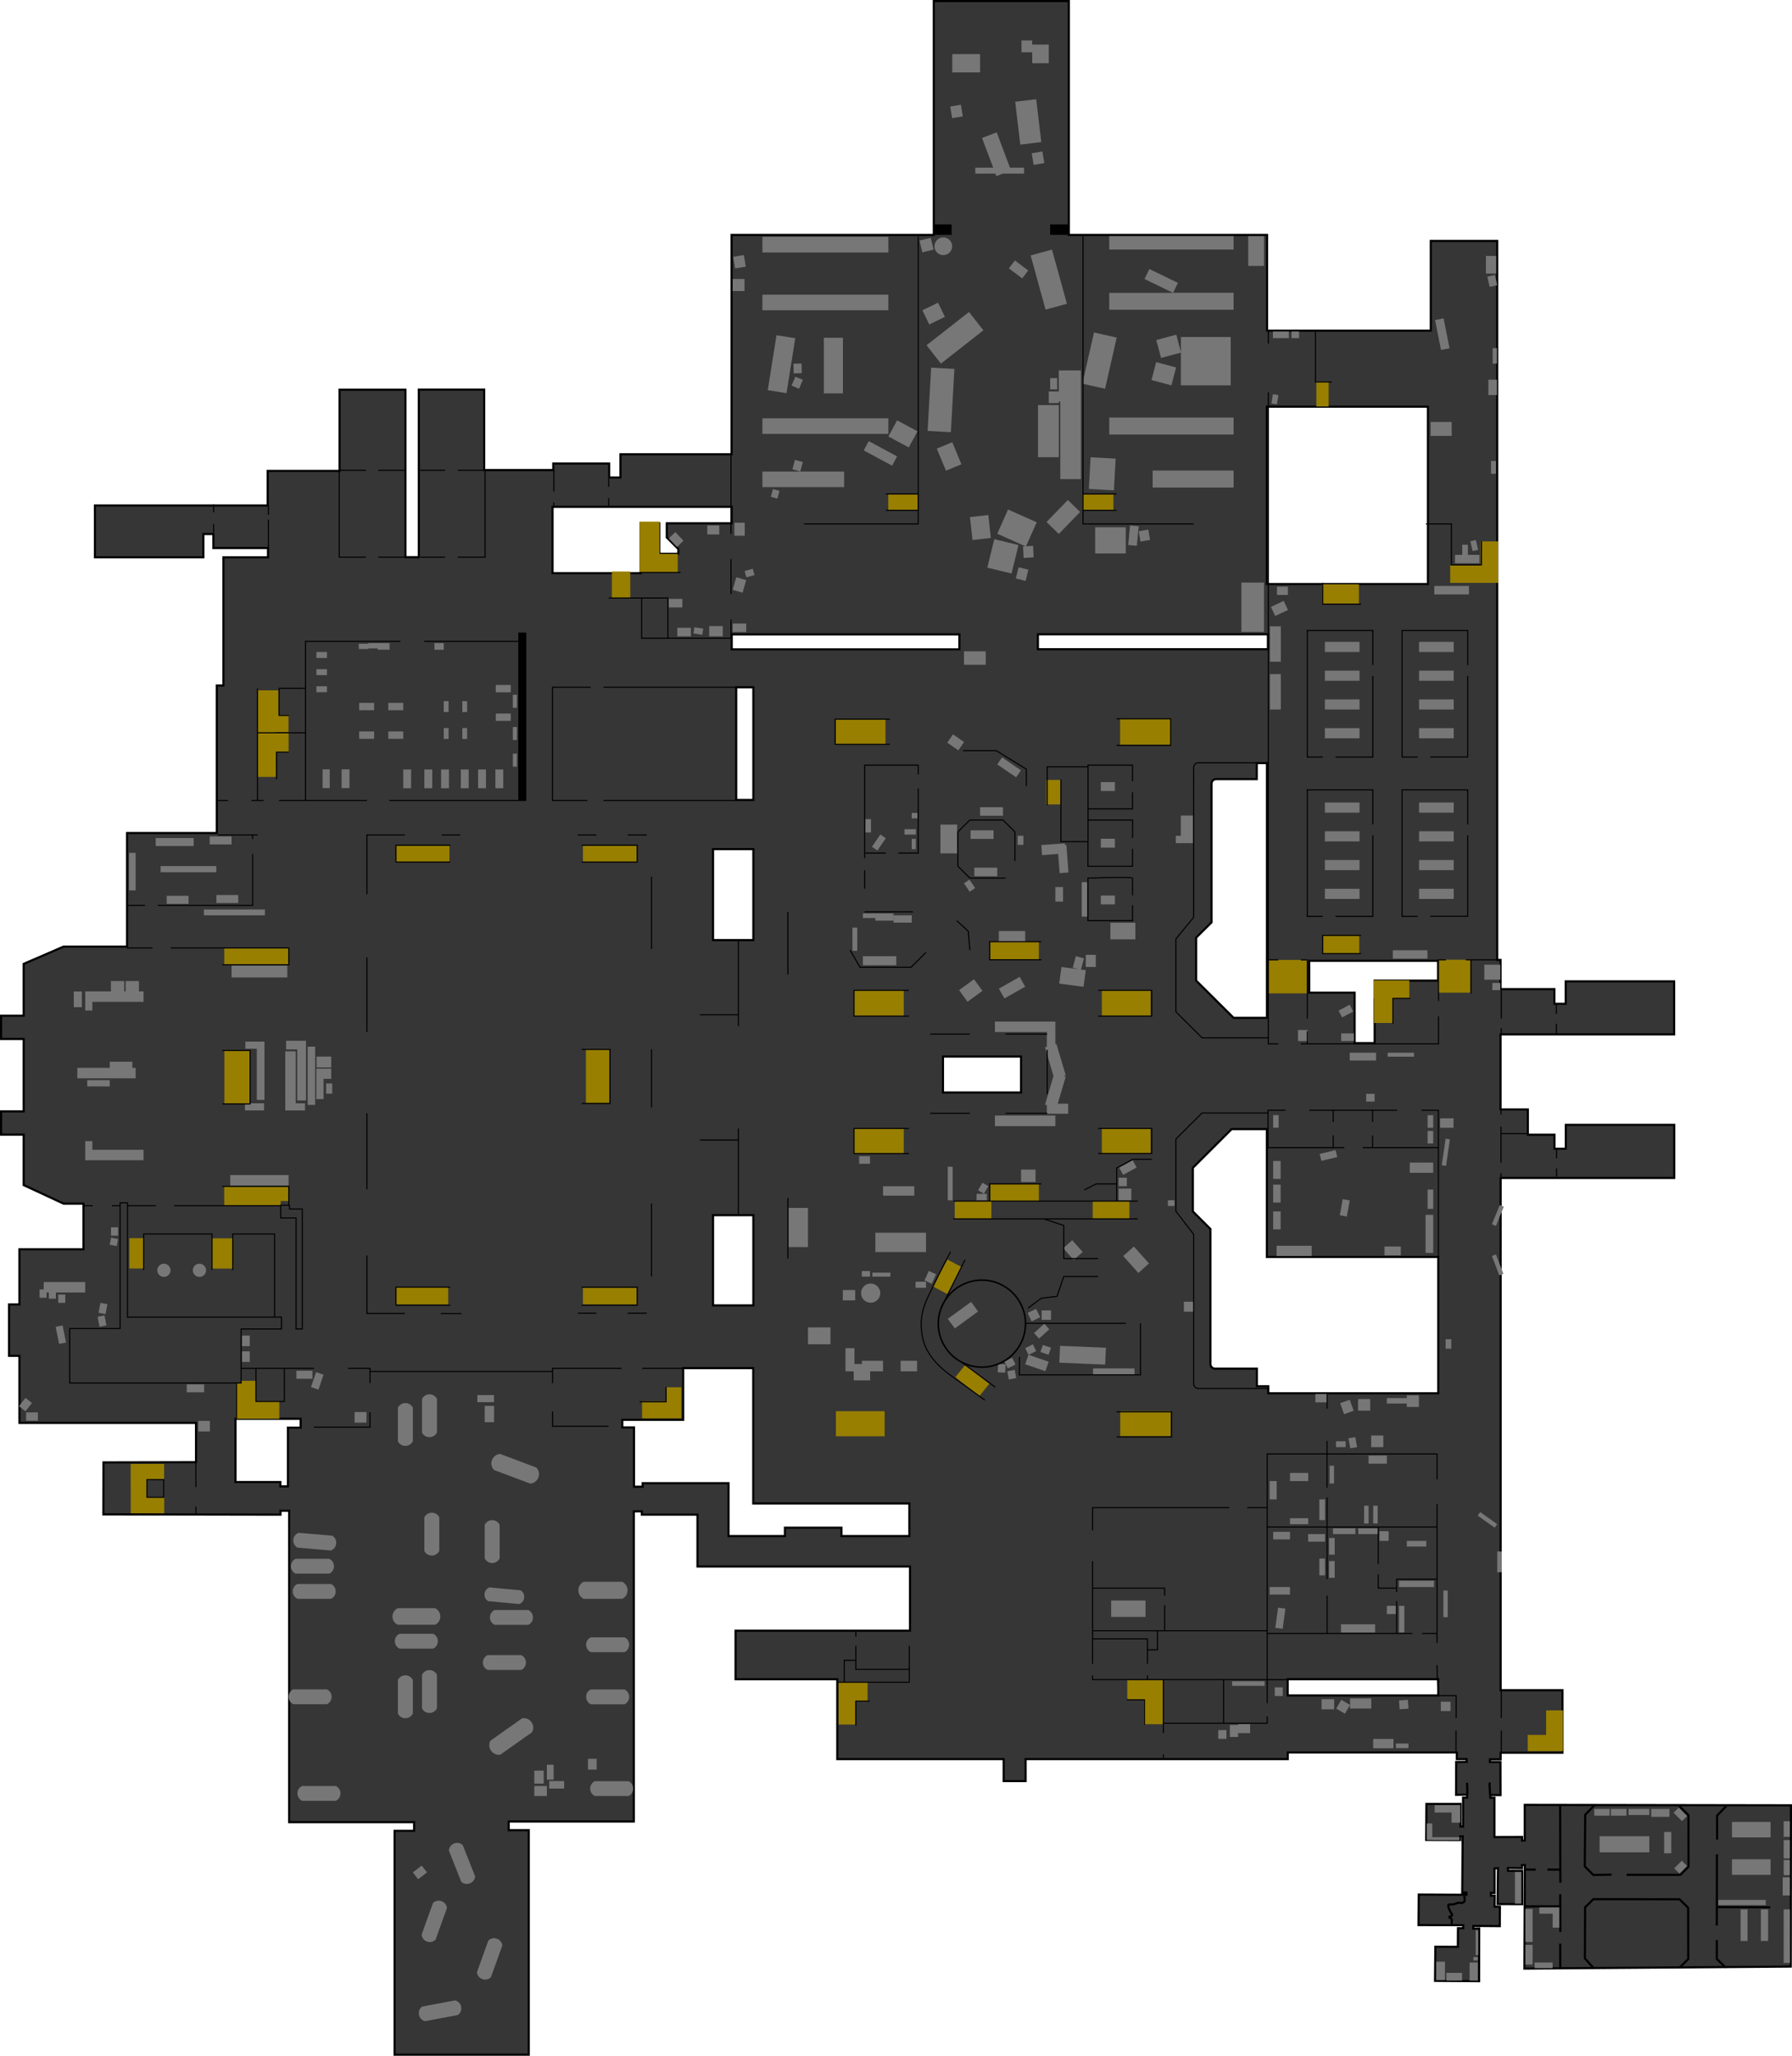 <?xml version="1.0" encoding="utf-8"?>
<!-- Generator: Adobe Illustrator 27.3.1, SVG Export Plug-In . SVG Version: 6.00 Build 0)  -->
<svg version="1.1" id="Discord.gg-_x40_marazm" xmlns="http://www.w3.org/2000/svg" xmlns:xlink="http://www.w3.org/1999/xlink"
	 x="0px" y="0px" viewBox="0 0 1680.3 1927.5" style="enable-background:new 0 0 1680.3 1927.5;" xml:space="preserve">
<style type="text/css">
	.st0{fill:#363636;stroke:#000000;stroke-width:2;}
	.st1{fill:#987F00;}
	.st2{fill:#777777;}
	.st3{fill:none;stroke:#000000;stroke-width:1.44;}
	.st4{fill:none;stroke:#000000;}
	.st5{fill:none;stroke:#000000;stroke-width:2;}
</style>
<path class="st0" d="M1397.5,1683c0.6,0,9.5,0,9.5,0c0-10.3-0.1-20.7-0.1-31l-9.8,0c0-0.8,0-1.7,0-2.5h10v-6.2h58v-58.6h-58v-480.3
	h162.8v-49.8h-101.7v22.4h-10.6v-13.1h-25v-23.7H1407v-70.4h162.8v-49.7h-101.7v21h-10.6v-13.7H1407V900h-3.1V225.9h-62.3V310
	h-153.5v-89.7h-185.9V1H875.6v219.3H686v205.6H581.8v21.8h-10.6v-13.1h-52.4v6.1H454v-75.4h-61.3v157.1h-12.5V365.4h-61.8v76.1
	h-67.4v32.4H89v48.6h101.7v-21.8h9.4v13.1h51.2v8.7h-41.8v120.2h-6.2V781h-84.2v106.5H59.6l-37.4,16.2v48.6H1v21.8h21.2v67.9H1v21.8
	h21.2v47.3l37.4,17.4h18.7v42.8H18.2v51.7H8.5v48.2h9.7v62.9h165.6v36.8c-28.9,0.1-57.8,0.2-86.8,0.2c0,16.2-0.1,32.4-0.1,48.7
	l166.1,0.3v-3.7h8.1v292h117.2v8.1H370v209.9h125.8v-210.5H477v-8.1h117.3v-290.8h7.5v3.1H654v48.6h199.3v60.2H689.7v45.5h95.4v74.9
	h156v20.6h20.6v-20.6h245.8v-6.2H1366v6.2h9.2c0,0.9,0,1.8,0.1,2.6c-3.3,0-6.6,0.1-9.9,0.1l-0.1,30.8l10.3-0.2l0.1,2.8l-3.8-0.1
	l-0.1,27.2h-2.4l0.1-21.2h-32l-0.2,33.8l31.9,0.1v-3.5h2.3l-0.4,52.8l3.9-0.1l0.1,2.1l-44.8-0.2l-0.2,28.6l41.9,0.1v2.8l-4.9,0
	l-0.1,17.5l-21.1-0.1l-0.3,32l41.3,0.3l0.1-49.4l-5.6,0.1v-2.5l24.9,0.2l0.1-18.2l-5-0.1l0.1-10.4l-3.5,0.1v-2.6h3.4v-23l3.2-0.1
	l-0.4,33.6l23.1,0.1v-31.2l-13.3-0.1l-0.1-2.6l13.2,0.2v-3l2.7,0l-0.4,97.1l249.7-1.9l0.2-151.2l-249.6-0.4l0,33.5h-2.5v-3.4
	l-25.9,0.1l0-36.9h-3.9c0-0.6,0-1.2,0-1.7c0-0.3,0-0.7,0-1c0-0.5-0.2-0.9-0.3-1.4c-0.1-1.3,0-2.7-0.1-4c-0.1-0.4-0.1-0.8-0.2-1.2
	c-0.1-1.1-0.2-2.8,0.2-5 M220.8,1389.5v-59.3h61.1v8.3H270v55.1h-7.1v-4.1H220.8L220.8,1389.5z M518.1,537.4v-62.2h168v15.4h-60.9
	v13.3l10.8,10.8v4.5h-17.8v-28.6h-17.5v46.8L518.1,537.4L518.1,537.4L518.1,537.4z M583.5,1338.3v-7.1h57.1v-48.5h65.7v126.9h146.4
	v30.6H789v-7.9h-53v7.9h-52.9v-49.6h-80.5v3.3h-8.1v-55.6L583.5,1338.3L583.5,1338.3z M668.6,1223.9v-84.6h37.8v84.6H668.6z
	 M668.6,881.4v-85.3h37.8v85.3H668.6z M686.1,608.8v-14h213.5v14H686.1z M690.3,750V644.4h16.1V750H690.3z M884.2,1024.3v-33.7h73.2
	v33.7H884.2z M973.2,608.7v-14h215.7v14H973.2L973.2,608.7L973.2,608.7z M1118.5,1135.8v-40.9l36.4-36.3h33v119.9h160.7v127.8
	h-159.4v-6.6h-10.7v-16.5h-39.2c-2.4,0-4.3-1.9-4.3-4.3v-126.6L1118.5,1135.8L1118.5,1135.8L1118.5,1135.8z M1121.6,919.4v-40.3
	l14.4-14.3V734.8c0-2.4,1.9-4.3,4.3-4.3h38.1v-15h9.6v238.8h-31.3L1121.6,919.4L1121.6,919.4L1121.6,919.4z M1187.9,547.6V381.3h151
	v166.3H1187.9z M1207.4,1589.6v-15.3h141.2v15.3L1207.4,1589.6L1207.4,1589.6z M1227.6,930.7v-29.9h120.8v18.6h-59.4v58.6h-18.8
	v-47.3L1227.6,930.7L1227.6,930.7z"/>
<path class="st1" d="M221.3,1330.2v-16.4h18.5v16.4H221.3z M121.3,1189.3h13.2v-28.4h-13.2V1189.3z M122.6,1418.8H154v-15.2h-31.4
	C122.6,1403.6,122.6,1418.8,122.6,1418.8z M122.6,1404.1h15l0.2-16.6l16.1-0.5v-14.5h-31.4L122.6,1404.1L122.6,1404.1L122.6,1404.1z
	 M198.5,1189.4h19.3v-28.4h-19.3V1189.4z M210.3,1130.2h52.8l0.1-4.2l7.2,0.1v-13.6h-60.2L210.3,1130.2L210.3,1130.2L210.3,1130.2z
	 M210.3,1034.7H234v-50.1h-23.6V1034.7z M210.3,904.6h60.1V889h-60.1V904.6z M221.3,1313.8h18.5v-19.2h-14l0,2.2l-4.5-0.2V1313.8z
	 M239.8,1313.8v16.4h22.1v-16.4H239.8z M241.5,728.4h17.1V667h-17.1L241.5,728.4L241.5,728.4L241.5,728.4z M241.5,670.2h19.7v-23
	h-19.7V670.2z M257,705.4h13.6v-17.9H257V705.4z M257.2,686.4h13.3v-16.2h-13.3L257.2,686.4L257.2,686.4z M371.5,1223h48.8v-16.3
	h-48.8V1223z M371.4,808.1h50v-15.5h-50V808.1z M546.6,1223h50.3v-15.6h-50.3V1223z M546.6,808.1h50.3v-15.5h-50.3V808.1z
	 M549.4,1034.2h21.9v-50.1h-21.9V1034.2z M573.7,561H591v-25.2h-17.3V561z M599.6,519.8V537h35.9v-17.7h-17.1v-30.2h-18.8V519.8
	L599.6,519.8L599.6,519.8z M602.1,1329.8h36.8v-29.1h-14.5v13.1h-22.4L602.1,1329.8L602.1,1329.8L602.1,1329.8z M783.8,1346.6h45.7
	v-23.5h-45.7V1346.6z M783.3,698.2h47v-23.5h-47V698.2z M786.3,1616.9H802v-23h-15.7V1616.9z M800.8,1081.6h46.6v-23.5h-46.6V1081.6
	z M801.1,952.3h46.3v-23.5h-46.3V952.3z M786.3,1595.1h27.2v-17.7h-27.2V1595.1z M832.9,478.5h27.6v-15h-27.6V478.5z M874.9,1206.2
	l13.3,7l13.4-25.3l-13.3-7L874.9,1206.2z M895.2,1143.2h34.4v-16.7h44.5v-16.7h-45.7v16.7h-33.2V1143.2z M895.8,1291.2l22.4,17.9
	l9.4-11.7l-22.4-17.9L895.8,1291.2z M928.4,899.9h45.7v-16.7h-45.7V899.9z M981,754.2h13.4v-23H981V754.2z M1015.1,478.5h28.9v-15
	h-28.9L1015.1,478.5L1015.1,478.5L1015.1,478.5z M1024.6,1143.2h34.4v-16.7h-34.4V1143.2z M1033.2,1081.5h45.7v-23.5h-45.7V1081.5z
	 M1033.2,952.2h45.7v-23.5h-45.7V952.2z M1050.3,698.2h47.7v-24.3h-47.7V698.2z M1050.4,1346.5h47.4v-23.5h-47.4V1346.5z
	 M1057,1593.6h15.5v23h17.9v-41.4H1057L1057,1593.6L1057,1593.6L1057,1593.6z M1189.6,931.4h35.7l0.8-31.4h-36.9L1189.6,931.4z
	 M1234.3,381.1h11.5v-23.2h-11.5V381.1z M1239.8,566.1h34.4v-18.3h-34.4V566.1z M1240.1,894.5h34.4V877h-34.4V894.5z M1288.5,959.1
	h17.4v-24.8h-17.4V959.1z M1287.8,935.9h33.7v-16.7h-33.7V935.9z M1348.4,930.7h30.4v-30.9h-30.4V930.7z M1359.8,546.5h28.5v-16.4
	h-28.5V546.5z M1388.3,546.5h16.4v-38.9h-16.4V546.5z M1432.5,1641.8h17.2v-15.2h-17.2V1641.8z M1449.7,1641.8h15.9v-38.2h-15.8
	L1449.7,1641.8L1449.7,1641.8z"/>
<path class="st2" d="M17.8,1318.4l6.1,4.8l6.1-7.8l-6.1-4.8C23.9,1310.6,17.8,1318.4,17.8,1318.4z M24.5,1332h11v-7.8h-11V1332z
	 M37.1,1216.7h6.6v-4.9h2.1v5.8h6.6v-5.8h27.5v-9.8H41v6.9h-3.9V1216.7L37.1,1216.7L37.1,1216.7z M52.2,1244l3.2,16l6.5-1.3l-3.2-16
	L52.2,1244z M54.6,1221.5h6.6v-7.8h-6.6V1221.5z M69.2,944.3h7.6v-14.7h-7.6V944.3z M72.5,1011h54.7v-9.8h-3.1v-5.8h-21.2v5.8H72.5
	V1011z M79.9,1087.8h54.7v-9.8h-48v-8.1h-6.7L79.9,1087.8L79.9,1087.8L79.9,1087.8z M79.9,947.4h6.7v-8.1h48v-9.8h-4.3v-9.7h-12.5
	v9.7h-1.3v-9.7h-12.5v9.7H79.9C79.9,929.5,79.9,947.4,79.9,947.4z M81.8,1018.6h21.1v-5.9H81.8V1018.6z M91.5,1234.6l1.8,9.3
	l6.5-1.3l-1.8-9.3L91.5,1234.6z M92.4,1230.8l6.5,1.3l1.8-9.3l-6.5-1.3L92.4,1230.8z M102.9,1167l6.5,1.3l1.3-6.6l-6.5-1.3
	L102.9,1167L102.9,1167L102.9,1167z M104.1,1158.5h6.6v-7.8h-6.6V1158.5z M121,834.8h6.2v-35.2H121V834.8z M146,793.2h35.6v-7.5H146
	L146,793.2L146,793.2L146,793.2z M147.5,1191c0,3.4,2.8,6.2,6.2,6.2l0,0c3.4,0,6.2-2.8,6.2-6.2l0,0c0-3.4-2.8-6.2-6.2-6.2
	S147.5,1187.6,147.5,1191L147.5,1191z M150.6,817.8h52.2V812h-52.2V817.8z M156.3,847.4h20.5v-7.5h-20.5V847.4z M175.1,1305.4h16.3
	v-7.4h-16.3V1305.4z M180.8,1191c0,3.4,2.8,6.2,6.2,6.2l0,0c3.4,0,6.2-2.8,6.2-6.2l0,0c0-3.4-2.8-6.2-6.2-6.2
	S180.8,1187.5,180.8,1191L180.8,1191z M185.9,1342.1h10.9v-9.9h-10.9V1342.1z M191.2,858.2h57.2v-5.5h-57.2V858.2z M196.6,791.7
	h20.5v-7.5h-20.5V791.7z M202.9,846.6h20.5v-7.5h-20.5V846.6z M215.9,1111.5h54.7v-9.8h-54.7V1111.5z M217.1,916.4h52.3v-11.1h-52.3
	L217.1,916.4L217.1,916.4L217.1,916.4z M226.9,1276.9h7.3v-9.9h-7.3V1276.9z M226.9,1262.1h7.3v-9.9h-7.3V1262.1z M229.7,1041.1
	h17.9v-6.7h-17.9V1041.1z M230.1,983.2h10.7v48h7.2v-54.6h-17.9L230.1,983.2L230.1,983.2L230.1,983.2z M267.5,1041.1H286v-6.7h-8.7
	v-48.7h-9.8V1041.1z M268.3,983.9h10.4v47.9h8.2v-56h-18.6V983.9L268.3,983.9L268.3,983.9z M270.6,1590.8c0,2.8,1.5,5.6,4.4,7h31.6
	c5.8-2.8,5.8-11.1,0-13.9H275C272.1,1585.3,270.6,1588.1,270.6,1590.8L270.6,1590.8L270.6,1590.8z M272.8,1468.4
	c0,2.8,1.5,5.6,4.4,7h31.6c5.8-2.8,5.8-11.1,0-13.9h-31.6C274.3,1462.9,272.8,1465.7,272.8,1468.4L272.8,1468.4L272.8,1468.4z
	 M274.5,1492c0,2.8,1.5,5.6,4.4,7h31.5c5.8-2.8,5.8-11.1,0-13.9h-31.5C275.9,1486.5,274.5,1489.2,274.5,1492L274.5,1492L274.5,1492z
	 M275,1444.2c0,2.6,1.2,5.2,3.8,6.8l31.5,2.7c6-2.3,6.8-10.6,1.2-13.9l-31.5-2.7C276.8,1438.3,275.1,1441.2,275,1444.2L275,1444.2
	L275,1444.2z M277.9,1292.7H293v-7.5h-15.1V1292.7z M278.9,1681.4c0,2.8,1.5,5.6,4.4,7h31.6c5.8-2.8,5.8-11.1,0-13.9h-31.6
	C280.3,1675.9,278.9,1678.6,278.9,1681.4L278.9,1681.4L278.9,1681.4z M288.5,1035.9h7v-54.6h-7V1035.9z M291.6,1300.5l7,2.4l4.8-14
	l-7-2.4L291.6,1300.5L291.6,1300.5L291.6,1300.5z M296.7,649h9.9v-5.6h-9.9V649z M296.7,633h9.9v-5.6h-9.9V633z M296.7,616.9h9.9
	v-5.6h-9.9V616.9z M296.6,1030.5h6.8v-19h7.2v-9.6h-14V1030.5L296.6,1030.5L296.6,1030.5z M296.8,1000.8h13.8v-10.2h-13.8V1000.8z
	 M302.5,738.9h6.7v-17.6h-6.7V738.9z M305.8,1025.4h5.7v-9.6h-5.7V1025.4z M320.3,738.9h7.4v-17.6h-7.4V738.9z M332.5,1333.8h11.1
	v-9.9h-11.1V1333.8z M336.4,608.5h8.9v-0.6h8.9v1.2h11.1V603h-20v0.6h-8.9V608.5z M336.8,692.7h14v-6.9h-14V692.7z M336.8,665.9h14
	v-6.9h-14V665.9z M364.1,692.7h14v-6.9h-14V692.7z M364.1,665.9h14v-6.9h-14V665.9z M368,1515.6c0,3.1,1.6,6.2,4.9,7.7H408
	c6.5-3.1,6.5-12.3,0-15.5h-35.1C369.7,1509.4,368,1512.5,368,1515.6L368,1515.6L368,1515.6z M370.2,1538.7c0,2.8,1.5,5.6,4.4,7h31.6
	c5.8-2.8,5.8-11.1,0-13.9h-31.6C371.7,1533.1,370.2,1535.9,370.2,1538.7z M373.1,1606.6c2.8,5.8,11.1,5.8,14,0v-31.5
	c-2.8-5.8-11.1-5.8-14,0V1606.6z M373.1,1351.3c2.8,5.8,11.1,5.8,14,0v-31.5c-2.8-5.8-11.1-5.8-14,0V1351.3z M378.1,739h7.4v-17.6
	h-7.4V739z M387.1,1755.5l5,6.4l8.3-6.4l-5-6.4L387.1,1755.5z M392.7,1887.4c0,3.3,2,6.6,5.7,7.6l31-5.8c5.2-3.9,3.7-12-2.6-13.7
	l-31,5.8C393.7,1882.8,392.7,1885.1,392.7,1887.4L392.7,1887.4L392.7,1887.4z M395.3,1813.9c0.7,6.4,8.5,9.2,13.1,4.7l10.7-29.7
	c-0.7-6.4-8.5-9.2-13.1-4.7L395.3,1813.9L395.3,1813.9L395.3,1813.9z M395.7,1601.7c2.8,5.8,11.1,5.8,14,0v-31.5
	c-2.8-5.8-11.1-5.8-14,0V1601.7z M395.7,1343.1c2.8,5.8,11.1,5.8,14,0v-31.5c-2.8-5.8-11.1-5.8-14,0V1343.1z M397.9,1454.1
	c2.8,5.8,11.1,5.8,14,0v-31.5c-2.8-5.8-11.1-5.8-14,0V1454.1z M397.9,739h7.4v-17.6h-7.4V739z M407.4,609.2h8.7V603h-8.7V609.2z
	 M413.6,739h7.4v-17.6h-7.4V739z M416.1,692.8h4.5v-10.2h-4.5V692.8z M416.1,667.6h4.5v-10.2h-4.5V667.6z M420.9,1735l11.6,29.3
	c4.8,4.4,12.5,1.3,13-5.1l-11.6-29.3C429.1,1725.5,421.4,1728.5,420.9,1735L420.9,1735L420.9,1735z M432.1,739h7.4v-17.6h-7.4V739z
	 M433.5,692.8h4.5v-10.2h-4.5V692.8z M433.5,667.6h4.5v-10.2h-4.5V667.6z M447.2,1849.1c0.7,6.4,8.5,9.2,13.1,4.7l10.7-29.7
	c-0.7-6.4-8.5-9.2-13.1-4.7L447.2,1849.1L447.2,1849.1L447.2,1849.1z M447.6,1314.6h15.6v-6.6h-15.6V1314.6z M448.3,739h7.4v-17.6
	h-7.4V739z M452.8,1558.7c0,2.8,1.5,5.6,4.4,7h31.6c5.8-2.8,5.8-11.1,0-13.9h-31.6C454.3,1553.2,452.8,1555.9,452.8,1558.7
	L452.8,1558.7L452.8,1558.7z M454.3,1494.9c-0.1,2.4,1.1,4.9,3.5,6.3l29.1,2.7c5.6-2.1,6.3-9.8,1.2-12.9l-29.1-2.7
	C456,1489.4,454.4,1492.1,454.3,1494.9L454.3,1494.9L454.3,1494.9z M454.5,1461.1c2.8,5.8,11.1,5.8,14,0v-31.5
	c-2.8-5.8-11.1-5.8-14,0V1461.1z M454.5,1333.4h8.8v-15.3h-8.8V1333.4z M458.8,1636.3c0,5.2,4.7,9.7,10.4,8.8l29.7-21
	c3.6-6.5-1.9-14.3-9.3-13.1l-29.7,21C459.1,1633.3,458.8,1634.8,458.8,1636.3L458.8,1636.3z M459.4,1516.4c0,2.8,1.5,5.6,4.4,7h31.6
	c5.8-2.8,5.8-11.1,0-13.9h-31.6C460.9,1510.9,459.4,1513.7,459.4,1516.4z M460.7,1371.9c-0.1,2.2,0.7,4.5,2.5,6.3l34.1,12.8
	c7.4-0.7,10.8-9.7,5.6-15.1l-34.1-12.8C463.9,1363.7,460.8,1367.7,460.7,1371.9L460.7,1371.9L460.7,1371.9z M464.5,739h7.4v-17.6
	h-7.4V739z M464.9,675.9h14v-6.9h-14V675.9z M464.9,649.1h14v-6.9h-14V649.1z M480.9,718.8h3.8v-12.2h-3.8V718.8z M480.9,693.8h3.8
	v-12.2h-3.8V693.8z M480.9,663.6h3.8v-12.2h-3.8V663.6z M501,1683.9h11.8v-9.4H501V1683.9z M501,1672.3h8.8v-12.2H501V1672.3z
	 M512.8,1668.5h6.3v-13.9h-6.3V1668.5z M515,1676.9h14v-7h-14V1676.9z M542.3,1491c0,3.2,1.7,6.4,5,8h36.1c6.7-3.2,6.7-12.7,0-16
	h-36.1C544,1484.7,542.3,1487.9,542.3,1491z M549.6,1590.9c0,2.8,1.5,5.6,4.4,7h31.6c5.8-2.8,5.8-11.1,0-13.9h-31.6
	C551,1585.3,549.6,1588.1,549.6,1590.9L549.6,1590.9L549.6,1590.9z M549.6,1542c0,2.8,1.5,5.6,4.4,7h31.6c5.8-2.8,5.8-11.1,0-13.9
	h-31.6C551,1536.5,549.6,1539.2,549.6,1542L549.6,1542L549.6,1542z M551.3,1659.1h8.2V1649h-8.2V1659.1z M553.4,1676.9
	c0,2.8,1.5,5.6,4.4,7h31.6c5.8-2.8,5.8-11.1,0-13.9h-31.6C554.9,1671.3,553.4,1674.1,553.4,1676.9L553.4,1676.9L553.4,1676.9z
	 M627.1,569.5h12.7v-8h-12.7V569.5z M627.1,504.8l7.7,8l6.1-5.9l-7.7-8L627.1,504.8L627.1,504.8L627.1,504.8z M635.1,596.6h12.7v-8
	h-12.7V596.6z M650.2,593.9l8.3,1.3l0.9-5.8l-8.3-1.3L650.2,593.9L650.2,593.9L650.2,593.9z M663.2,501.1h11.2v-8.5h-11.2V501.1z
	 M665,596.6h12.7V587H665V596.6z M687,592.6h12.7v-8H687V592.6z M687,553l9.3,2.7l3.4-11.8l-9.3-2.7L687,553z M687,272.9h11.1v-11.3
	H687V272.9z M687.5,240.8l1.8,10.9l10-1.7l-1.8-10.9L687.5,240.8z M688.6,502.3h9.7v-12.2h-9.7V502.3z M698.2,535.3l1.6,5.9l7.7-2
	l-1.6-5.9L698.2,535.3z M714.9,456.7h76.6v-14.6h-76.6V456.7z M714.9,406.8H833v-14.6H714.9L714.9,406.8L714.9,406.8L714.9,406.8z
	 M714.9,290.9H833v-14.6H714.9L714.9,290.9L714.9,290.9L714.9,290.9z M714.9,236.7H833V222H714.9L714.9,236.7L714.9,236.7
	L714.9,236.7z M719.9,365.8l17.6,2.8l8.2-51.5l-17.6-2.8L719.9,365.8L719.9,365.8L719.9,365.8z M722.8,465.8l6.1,1.7l2-7.3l-6.1-1.7
	L722.8,465.8z M739.5,1169.2h18.1v-36.7h-18.1V1169.2z M742.2,361.5l7.1,3l3.5-8.4l-7-2.9L742.2,361.5L742.2,361.5L742.2,361.5z
	 M743,440l7.4,2l2.4-8.8l-7.4-2L743,440z M744,341l0.2,9.1l7.6-0.2l-0.2-9.1L744,341L744,341L744,341z M757.6,1260.3h21.1v-15.8
	h-21.1V1260.3z M772.5,368.8h17.9v-52.1h-17.9V368.8z M790.3,1219.2h11.6v-9.7h-11.6V1219.2z M792.8,1285.7h7.7v8.5h15.4v-8.5H828
	v-2.1h0v-7.8h-19.8v3h-7V1264h-8.4L792.8,1285.7L792.8,1285.7z M799.3,891.4h4.5v-21.7h-4.5V891.4z M805.6,1091.1h10.2v-7.1h-10.2
	V1091.1z M807.4,1212.4c0,5,4,9,9,9s9-4.1,9-9s-4-9-9-9S807.4,1207.4,807.4,1212.4L807.4,1212.4z M808.1,1196.9h7.7v-5.2h-7.7
	V1196.9z M809.1,905h31.3v-8.5h-31.3V905z M809.1,860.7h11.7v2.5h17v-6.8h-17v0h-11.7V860.7L809.1,860.7L809.1,860.7z M809.9,422.3
	l26.6,14.3l4.7-8.7l-26.6-14.3L809.9,422.3z M811.5,780.5h5.2V768h-5.2V780.5z M817.6,793.9l5.1,3.5l7.9-11.5l-5.1-3.5L817.6,793.9
	L817.6,793.9z M818,1196.9h16.9v-3.7H818V1196.9z M820.8,1173.9h47.5v-18.1h-47.5V1173.9z M828,1121h29.3v-8.8H828V1121z M833,409.2
	l19.1,10.3l8.2-15.1l-19.1-10.3L833,409.2L833,409.2L833,409.2z M837.9,865h17v-6.8h-17V865z M844.5,1285.7h15.4v-9.9h-15.4V1285.7z
	 M848.1,782.5h10.7v-5.1h-10.7V782.5z M854.9,796.2h3.8v-9.7h-3.8V796.2z M854.9,767.3h5.3v-5.1h-5.3V767.3z M858.5,1207.4h9.8v-5.7
	h-9.8V1207.4z M862.2,225.6l2.7,11l10.5-2.6l-2.7-11L862.2,225.6L862.2,225.6L862.2,225.6z M864.9,290.9l6.4,13.3l14.7-7.1
	l-6.4-13.3L864.9,290.9z M866.9,1200.5l6.8,3.1l4-8.9l-6.8-3.1L866.9,1200.5L866.9,1200.5z M868.8,323.7l13.5,17.2l39.8-31.2
	l-13.5-17.2L868.8,323.7z M869.8,404l21.8,1.2l3.3-59.3l-21.8-1.2L869.8,404L869.8,404L869.8,404z M876.2,230.9
	c0,4.6,3.7,8.3,8.3,8.3s8.3-3.7,8.3-8.3s-3.7-8.3-8.3-8.3S876.2,226.3,876.2,230.9L876.2,230.9z M878.4,420.6l8.6,20.7l14.5-6
	l-8.6-20.7L878.4,420.6z M881.8,800.1h15.7v-27h-15.7V800.1z M888.2,696.3l10.4,7.2l5.4-7.8l-10.4-7.2L888.2,696.3z M888.7,1125.4
	h4.6v-31.5h-4.6V1125.4z M888.7,1236.5l6.6,9l21.8-15.9l-6.5-9L888.7,1236.5L888.7,1236.5z M891,99.9l1.8,10.9l10-1.7L901,98.2
	L891,99.9L891,99.9L891,99.9z M892.8,67.9H919V50.7h-26.1V67.9z M899.3,928.3l7.9,10.9l14-10.2l-7.9-10.9L899.3,928.3z M903.9,828.2
	l5.4,7.9l5.1-3.5l-5.4-7.9L903.9,828.2z M903.9,623.3h20.4v-12.6h-20.4V623.3z M909.5,484.8l2.4,21.5l17.2-1.9l-2.4-21.5
	L909.5,484.8z M910.1,786.5h21.5v-8h-21.5V786.5z M913.6,821.5h21.5v-8h-21.5V821.5z M914.4,162.8h18.9l0.9,2.3l6.2-2.3h19.8v-5.6
	H947l-12.4-33.1l-13.8,5.2l10.5,27.9h-16.8V162.8z M915.7,1125.4h9.6v-6.1h-9.6V1125.4z M917.1,1116l5.5,3.2l4.1-7.1l-5.5-3.2
	L917.1,1116z M919,764.8h21.5v-8H919V764.8z M925.8,532.2l22.7,5.5L955,511l-22.7-5.5L925.8,532.2z M932.9,1055.8h56.7v-9.9h-56.7
	V1055.8z M932.9,967.6h48.7v13.8l-1.7,0.5l7.9,26.9l-7.9,26.9l1.7,0.5v8h20v-9.4h-9.8l7.5-25.4l-2.2-0.6l2.2-0.6l-8.7-29.4l-1,0.3
	v-11.4h0v-9.9h-56.7L932.9,967.6L932.9,967.6L932.9,967.6z M935.1,716.7l17.7,12.1l4.5-6.6l-17.7-12.1L935.1,716.7z M935.1,500.4
	l26.4,11.8l-2.2,0.1l0.5,10.8l9.4-0.5l-0.5-10.8l-6.6,0.3l10-22.4l-26.9-12L935.1,500.4L935.1,500.4L935.1,500.4z M935.5,1286.6
	l7,0.4l0.5-7.8l-7-0.4L935.5,1286.6z M936.6,882.8h24.7v-9.9h-24.7V882.8z M936.6,926.9l5.2,9.2l19.5-11l-5.2-9.2L936.6,926.9z
	 M941.9,1276.6l3.1,6.3l7.2-3.6l-3.1-6.3L941.9,1276.6z M944.5,1285.7l1.5,7.7l6.9-1.4l-1.5-7.7L944.5,1285.7z M946,251.6l12.5,9.4
	l5.6-7.4l-12.5-9.4L946,251.6z M951.9,95.4l4.8,40.2l19.7-2.4l-4.8-40.2L951.9,95.4z M952.5,542.4l9.2,2.2l2.6-10.5l-9.2-2.2
	L952.5,542.4z M954.2,792.1h5.4v-8.5h-5.4V792.1z M957.4,1108.2H971v-11.6h-13.6V1108.2z M957.8,49h10.1v10.3h15.5V41.8h-15.5v-3.9
	h-10.1V49L957.8,49L957.8,49z M961.3,1279.1l18.9,6.5l3.1-8.9l-18.9-6.5L961.3,1279.1z M961.3,1264l3.1,6.3l7.2-3.6l-3.1-6.3
	L961.3,1264z M963.6,1230.9l3.7,7.9l8-3.7l-3.7-7.9L963.6,1230.9z M966.4,239.5l14,50.8l20-5.5l-14-50.8L966.4,239.5L966.4,239.5z
	 M967.4,143.7l1.8,10.9l10-1.7l-1.8-10.9L967.4,143.7L967.4,143.7L967.4,143.7z M969.6,1249.8l4.7,5.2l9.6-8.7l-4.7-5.2
	L969.6,1249.8z M973.3,428.7h19.5v-48.9h-19.5V428.7z M975.6,1267.6l7.6,2.6l2.3-6.6l-7.6-2.6L975.6,1267.6z M976.4,792.3l0.7,9.5
	l15.1-1.2l1.4,18l8.3-0.6l-2-25.8l-1.3,0.1l-0.1-1.6L976.4,792.3L976.4,792.3L976.4,792.3z M976.7,1237.4h8.8v-8.8h-8.8V1237.4z
	 M981.3,489.4l11.5,11.2l20-20.6l-11.5-11.2L981.3,489.4z M983.4,377.9h9.4v-1.4h1.4v72.7h19.3V347.3h-20.7V367h-9.4L983.4,377.9
	L983.4,377.9z M984.7,365.1h6.6v-10.6h-6.6V365.1z M989.6,845.3h7.2v-13.6h-7.2V845.3z M993.2,922.2l22.8,3l2.1-15.6l-4.5-0.6
	l2.8-10.5l-7.6-2l-2.9,10.8l5.1,1.4l-15.7-2.1L993.2,922.2L993.2,922.2L993.2,922.2z M993.3,1277.6l43,1.8l0.7-15.8l-43-1.8
	L993.3,1277.6L993.3,1277.6L993.3,1277.6z M997,1170.3l9.8,11l8.4-7.5l-9.8-11L997,1170.3z M1014.3,859.4h5.1v-32.3h-5.1V859.4z
	 M1014.9,359.7l21.3,4.8l10.9-48l-21.3-4.8L1014.9,359.7L1014.9,359.7L1014.9,359.7z M1018.1,906.6h9.4v-11.4h-9.4V906.6z
	 M1021,458.4l23.5,1.3l1.6-29.7l-23.5-1.3L1021,458.4z M1024.9,1288.8h38.9v-5.8h-38.9V1288.8z M1026.9,518.9h28.7v-24.6h-28.7
	L1026.9,518.9L1026.9,518.9z M1032.2,847.9h13.2v-8.3h-13.2V847.9z M1032.2,794.7h13.2v-8.3h-13.2V794.7z M1032.2,741.6h13.2v-8.3
	h-13.2V741.6z M1040.1,407.4h116.6v-15.9h-116.6V407.4z M1040.1,290.4h116.6v-15.9H1100l4.5-9.3l-26.8-13l-4.5,9.4l26.8,13h-59.9
	L1040.1,290.4L1040.1,290.4L1040.1,290.4z M1040.1,234h116.6v-12.6h-116.6V234z M1041.2,880.7h23.4v-15.6h-23.4V880.7z M1041.9,1516
	h32.2v-15.4h-32.2V1516z M1048.9,1125.3h11.9v-10.9h-11.9V1125.3z M1048.9,1112.1h7.7v-7.9h-7.7V1112.1z M1049.4,1094.8l3.7,6.7
	l12.7-6.9l-3.7-6.7L1049.4,1094.8z M1053.2,1177.6l14.2,15.9l10-8.9l-14.2-15.9L1053.2,1177.6z M1057.9,511l8.1,0.7l1.7-18.3
	l-8.1-0.7L1057.9,511L1057.9,511L1057.9,511z M1067.7,498.1l1.7,9.7l9-1.6l-1.7-9.7L1067.7,498.1z M1079.7,356.3l18.7,5l4.4-16.8
	l-18.7-5L1079.7,356.3L1079.7,356.3z M1080.8,457.1h75.9v-15.9h-75.9V457.1z M1084.2,318.8l4.5,16.8l18.7-5l-4.4-16.8L1084.2,318.8z
	 M1095.1,1130.7h6.2v-5.4h-6.2V1130.7z M1102.5,790.5h16.2v-25.9h-11.5v19h-4.7L1102.5,790.5L1102.5,790.5z M1107.3,361.3h46.7V316
	h-46.7V361.3z M1110.1,1229.8h9v-9.3h-9V1229.8z M1142.3,1630.3h7.7v-8.2h-7.7V1630.3z M1153.2,1628.5h7.7v-3.6h11.3v-8.4h-11.3v0.8
	h-7.7V1628.5L1153.2,1628.5L1153.2,1628.5z M1155.3,1580.6h30.5v-4.3h-30.5V1580.6z M1164,592.5h21.2v-46.3H1164V592.5z
	 M1170.4,249.3h14.8v-27.9h-14.8V249.3z M1190.5,1495h19.1v-7h-19.1V1495z M1190.5,1405.8h6.6v-17.2h-6.6V1405.8z M1190.8,665.2
	h10.2v-33.2h-10.2V665.2z M1190.8,620.4h10.2v-33.2h-10.2V620.4z M1191.7,569l4,8.5l12-5.6l-4-8.5L1191.7,569z M1192.2,378.3
	l5.1,0.8l1.4-8.7l-5.1-0.8L1192.2,378.3z M1193.6,317h14.9v-6.2h-14.9V317z M1193.8,1152.6h7v-16.8h-7V1152.6z M1193.8,1127.5h7
	v-16.8h-7V1127.5z M1193.8,1105.3h7v-16.8h-7V1105.3z M1193.8,1057.3h5.1v-11.8h-5.1V1057.3z M1193.8,1443.3h15.8v-7.1h-15.8V1443.3
	z M1195.3,1590.1h7.5v-8.1h-7.5V1590.1z M1195.8,1526.2l6.9,0.9l2.6-18.9l-6.9-0.9L1195.8,1526.2z M1197,1177.6h32.9v-9.6H1197
	V1177.6z M1197.4,557.8h10.2V550h-10.2V557.8z M1209.6,1429h17.1v-5.6h-17.1V1429z M1209.6,1388.6h17.1v-7.6h-17.1V1388.6z
	 M1211,317h7.1v-6.2h-7.1V317z M1217.1,976.1h9.5v-10.4h-9.5V976.1z M1226.6,1445.4h15.8v-7.1h-15.8V1445.4z M1233.4,1314.8h10.9
	v-7.9h-10.9V1314.8z M1237.1,1477h5.3v-15.7h-5.3V1477z M1237.1,1425.2h5.3v-19.4h-5.3V1425.2z M1237.4,1081.9l1.6,6.5l14.9-3.6
	l-1.6-6.5L1237.4,1081.9z M1239.2,1602.6h11.8v-9.5h-11.8V1602.6z M1242.3,842.8h32.5v-9.5h-32.5V842.8z M1242.3,815.8h32.5v-9.5
	h-32.5V815.8z M1242.3,788.9h32.5v-9.5h-32.5V788.9z M1242.3,761.9h32.5v-9.5h-32.5V761.9z M1242.3,692.2h32.5v-9.5h-32.5V692.2z
	 M1242.3,665.2h32.5v-9.5h-32.5V665.2z M1242.3,638.3h32.5v-9.5h-32.5V638.3z M1242.3,611.3h32.5v-9.5h-32.5V611.3z M1246.2,1479.3
	h5.3v-15.7h-5.3V1479.3z M1246.2,1457.6h5.3v-15.7h-5.3V1457.6z M1246.7,1390.9h4.2v-16.7h-4.2V1390.9z M1249.9,1438.3h21v-5.3h-21
	V1438.3z M1252.7,1356.8h9.1v-5.5h-9.1V1356.8z M1252.9,1601.9l8.2,4.8l4.8-8.2v3.4h19.9v-9.5h-19.9v6.1l-8.2-4.8L1252.9,1601.9
	L1252.9,1601.9L1252.9,1601.9z M1255.1,947.5l3.3,6.4l10.5-5.5l-3.3-6.4L1255.1,947.5z M1256.3,1139.4l6.6,1.2l2.7-15.1l-6.6-1.2
	L1256.3,1139.4z M1256.6,1315.6l3.7,10.3l9-3.2l-3.7-10.3L1256.6,1315.6z M1257.4,1530.6h32v-7.7h-32V1530.6z M1257.6,976.1h11.9
	v-7.2h-11.9V976.1z M1264.4,1348.5l1.7,9.4l6.4-1.1l-1.7-9.4L1264.4,1348.5z M1265.6,994.3h24.7V987h-24.7V994.3z M1273.4,1322.6
	h11.4v-10.9h-11.4V1322.6z M1273.6,1438.3h18.3v-5.3h-18.3V1438.3z M1279.1,1428.4h4.2v-16.7h-4.2V1428.4z M1281,1032.8h7.9v-7.3
	h-7.9V1032.8z M1283.3,1372.3h17.1v-7.6h-17.1V1372.3z M1285.7,1356.8h11.4v-10.9h-11.4V1356.8z M1287.6,1639.1h19v-8.7h-19V1639.1z
	 M1287.6,1428.4h4.2v-16.7h-4.2V1428.4z M1293.5,1444.7h8.6v-9.1h-8.6V1444.7z M1298.2,1177h15.3v-8.3h-15.3V1177z M1300.4,1513.3
	h8.5v-7.7h-8.5V1513.3z M1300.4,1315.9h18.7v3.2h11.4v-10.9h-11.4v2.6h-18.7V1315.9z M1301.2,990.7h24.7V987h-24.7V990.7z
	 M1306,898.8h32.5v-7.9H1306V898.8z M1308.9,1639h11.8v-4.3h-11.8V1639z M1311.8,1530.6h5v-25h-5V1530.6z M1311.8,1488h32.8v-5.9
	h-32.8V1488z M1311.8,1594.3l0.6,8.3l8.3-0.6l-0.6-8.3L1311.8,1594.3z M1319.1,1450h18.3v-5.3h-18.3V1450z M1321.9,1099.6h22v-9.6
	h-22V1099.6z M1330.6,842.8h32.5v-9.5h-32.5V842.8z M1330.6,815.8h32.5v-9.5h-32.5V815.8z M1330.6,788.9h32.5v-9.5h-32.5V788.9z
	 M1330.6,761.9h32.5v-9.5h-32.5V761.9z M1330.6,692.2h32.5v-9.5h-32.5V692.2z M1330.6,665.2h32.5v-9.5h-32.5V665.2z M1330.6,638.3
	h32.5v-9.5h-32.5V638.3z M1330.6,611.3h32.5v-9.5h-32.5V611.3z M1336.7,1174.7h7.2V1139h-7.2V1174.7z M1338.6,1133.4h5.3v-18.1h-5.3
	V1133.4z M1338.6,1072.1h5.3v-11.8h-5.3V1072.1z M1338.6,1057.4h5.3v-11.8h-5.3V1057.4z M1341.4,408.7h19.8v-13.1h-19.8V408.7z
	 M1344.9,557.3h32.5v-7.9h-32.5V557.3z M1345.6,300.1l5.6,28l8-1.6l-5.6-28L1345.6,300.1z M1350.4,1057.4h12.5v-8.9h-12.5V1057.4z
	 M1351,1604.2h9.1v-8.7h-9.1V1604.2z M1351.9,1092.5l4,0.6l3.6-24.9l-4-0.6L1351.9,1092.5L1351.9,1092.5L1351.9,1092.5z
	 M1353.4,1516.2h4.1v-25h-4.1V1516.2z M1355.5,1264.5h5.3v-8.9h-5.3V1264.5z M1364.3,528.1h22.9v-7.9h-10.8v-9.5h-5.3v9.5h-6.8
	V528.1z M1378.7,507.5l2.1,9.2l5.2-1.2l-2.1-9.2L1378.7,507.5z M1385.6,1421l15.9,11.3l2.4-3.3l-15.9-11.3L1385.6,1421L1385.6,1421
	L1385.6,1421z M1391.8,918.5h15v-14h-15V918.5z M1393.3,256.5h9.6V240h-9.6V256.5z M1394.6,259.4l2.2,9.6l7.1-1.6l-2.2-9.6
	L1394.6,259.4z M1395.6,370.4h8.1V356h-8.1V370.4z M1398.1,444.2h4.6v-12h-4.6V444.2z M1398.9,1177.6l7,18.2l3.8-1.5l-7-18.2
	L1398.9,1177.6z M1398.9,1147.8l3.8,1.6l7.4-18.1l-3.8-1.5L1398.9,1147.8L1398.9,1147.8L1398.9,1147.8z M1399.3,928.3h7.5v-6.7h-7.5
	V928.3z M1399.6,340.9h4.1v-14.5h-4.1V340.9z M1403.9,1474.1h4.1v-19.5h-4.1V1474.1z"/>
<path class="st3" d="M879.8,1241c0,22.6,18.3,40.8,40.9,40.8l0,0c22.6,0,40.9-18.3,40.9-40.8s-18.3-40.8-40.9-40.8
	S879.8,1218.5,879.8,1241z"/>
<path class="st4" d="M263.9,1234.9v11.1h-37.8v50.7H65.4v-51.1h47.2v-117.9h6.9v107.2L263.9,1234.9L263.9,1234.9z M283.4,1246
	v-112.5h-12v-3.5h-8.2v11.9h14.4V1246L283.4,1246L283.4,1246z M802.5,1534.5v-4.9 M802.5,1556.7v8.4h50.1 M791.6,1577.2v-20.5h10.9
	V1543 M852.6,1543v34.2h-67.4 M802.5,1617.8v-22.9h12.9 M1244.4,1305.2v15.5 M1073.1,1617.1v-23.4h-16.6 M1347.4,1561.2l0.9,28.6
	h17.1v21 M1365.3,1641.8v-19.4 M1407.7,1610.8v-26.2 M1407.7,1642.7v-20.3 M1244.3,1394.9V1351 M1292.3,1466.4v-34.7 M1309.6,1489
	h-17.3v-12.9 M1347.4,1431.7h-159.2 M1244.4,1480.6v-76.7 M1244.4,1531.5v-35.4 M1309.6,1501.2v30.3 M1347.4,1480.6h-37.8v12.2
	 M1188.2,1413.5h-18.7 M1024.5,1434.8v-21.3h128.2 M1075.9,1574.7v-3.9 M1024.5,1570.8v3.9h66.4 M1075.9,1546.9v13 M1085.3,1528.9
	v17.9h-9.4v-10.2h-51.4 M1092,1505.1v23.8 M1024.5,1489h67.5v7.1 M1024.5,1559.9v-96.1 M1188.2,1528.9h-163.7 M1324.4,1531.5h-136.2
	 M1347.4,1531.5h-14 M1090.9,1648.2v-3.3 M1090.9,1615.6v9.2 M1147.3,1615.6v-40.9 M1188.2,1609.1v6.5h-97.3v-40.9h97.3
	 M1347.4,1387.1v-23.9h-159.2v233.7 M1347.4,1540.5v-130.2 M1047,1347.2h51.5v-23.5H1047 M1069.4,1240.7v48.3H955.9v-16.7
	 M962.1,1240.7h93.6 M963.9,1226.5l12.4-9.3l14.9-1.8l6.2-18.6h32.2 M1029.7,1180h-32.2v-31l-18.6-6.2 M978.8,1142.8h-85
	 M978.8,1142.8h88.1 M1066.9,1126.1H1047 M893.9,1126.1H928 M928,1126.1V1110h48.4 M928,1126.1H1047 M1016.7,1115.6l11.2-5.6h19.2
	 M1047,1110v16.1 M1047,1110v-14.9l14.9-8.1h18 M1029.7,1081.5h50.2V1058h-50.2 M942.9,1043.8h39.1 M981.9,1025.8v-41.5
	 M981.9,969.5h-39.1 M909.4,969.5h-37.2 M872.2,1043.8h37.2 M738.8,1180v-57 M852.3,1081.6h-51.5V1058h51.5 M852.3,952.7h-51.5
	v-24.2h51.5 M738.8,913.7v-58.8 M797.1,890.8l9.3,16.1h47.8l14-13.9 M856,854.9h-45.3 M810.8,833.2v-17.3 M810.8,804.7v-4.9
	 M861,726.1v-8.7h-50.2v82.4 M861,739.1v60.7h-18.6 M830.6,799.8h-19.8 M942.9,823.3h-33.5l-11.2-11.2v-32.2l11.2-11.1h31l11.2,11.1
	v27.3 M909.4,890.8l-1.5-17.8l-10.8-9.8 M976.3,882.9H928v16.9h48.4 M1029.7,952.7h50.2v-24.2h-50.2 M1061.9,848.7v14.5h-41.8v-39.9
	c13.9-0.5,41.8-1.1,41.8,0v16.1 M1061.9,795.8v16.4h-41.8v-23 M1020.2,768.8h41.8v16.8 M1020.2,768.8v20.3 M1020.2,768.8v-10.4
	 M1061.9,742.8v15.6h-41.8 M1020.2,758.4v-39.6 M1061.9,732.6v-15.2h-41.8v1.4 M981.9,754.9v-36h38.2 M994.8,730.8v58.3h25.4
	 M1046.9,698.8h50.8v-24.9h-50.8 M962.3,737.1v-16l-28.1-17.3H903 M834.4,697.9h-51.2v-23.6h51.2 M1189.3,1301.8h-65.7
	c-2.4,0-4.3-1.9-4.3-4.3v-140.2l-16.7-21.7v-67.7l24.5-24.4h61.8 M1188.9,973h-61.8l-24.5-24.4v-68.3l16.7-20.3V719.5
	c0-2.4,1.9-4.3,4.3-4.3h65.7 M1189.3,715.1V367.9 M1189.3,715.1v184.7 M1198.5,978.7h-9.2v-78.8 M1260.4,1076h-10.3 M1250.1,1076
	H1189v-35.1h16.4 M1250.1,1076v-11.5 M1250.1,1051.9v-11 M1250.1,1040.9h-22.4 M1250.1,1040.9h36.9 M1310,1040.9h-23 M1287,1051.9
	v-11 M1287,1064.5v11.5 M1287,1076h61.7 M1287,1076h-9.1 M1348.7,1076v104 M1348.7,1076v-35.1H1333 M923.4,1312.7
	c-7.9-5.8-15.8-11.6-23.8-17.3c-8.7-6.3-30.6-19.6-34.7-42.2c-4.2-22.6,4.2-34.7,11.3-49.8c5.7-12.1,12.5-24.9,15.1-29.8
	 M904.9,1181.1c-4.4,8.6-19.1,38.6-22.4,45.2 M933.2,1300.6l-31-23 M692.4,1058v10.8 M692.4,1139.1v-70.3 M656.3,1068.9h36.1
	 M656.3,951.4h36.1 M692.4,951.4v10.7 M692.4,951.4v-70.7 M610.9,889.6V822 M610.9,983.9v54.3 M610.9,1128.5v68.1 M545.4,1223.7
	h52.1v-16.9h-52.1 M541.8,1231.2h17.4 M588.6,1231.2h17.8 M602.2,1282.9h39.3 M582.8,1282.9h-64.7v3 M518.1,1296.8v-10.9
	 M518.1,1323.3v13.9h52.6 M599.8,1314.3h24.8v-13.9 M518.1,1285.9H347 M347,1285.9v10.9 M347,1285.9v-3h-20.6 M347,1324.1v13.9
	h-52.6 M294.4,1282.9h-27.8 M226,1282.9h13.9 M379.6,1231.5H344v-54.4 M344,1115v-71.3 M344,967.6v-70 M344,838.4v-55.6h35.7
	 M414.1,782.8h17.5 M541.8,782.8h17.4 M588.6,782.8h17.8 M545.4,792.5h52.1v15.7h-52.1 M545.4,983.9H572v50.7h-26.5 M146.2,1130.4
	h-26.7 M112.6,1130.4h-7.8 M87,1130.4h-9.1 M163.2,1130.4h100.1 M208.5,1112.3h62.3v17.7 M208.5,1035h26v-50.1h-26 M208.5,904.5
	h62.3v-15.7H160.1 M143,888.8h-24 M119,848.9h17 M148,848.9h88.9v-48.2 M236.9,786.7v-3.9 M236.9,782.8h4.8 M236.9,782.8h-32.6
	 M213.9,750.5h-9.7 M235.7,750.5h5.7 M247.2,750.5h-5.8 M261.7,750.5h24.8 M344,750.5h-57.5 M365.1,750.5h128.2 M259.3,730.6v-25.4
	h11.5 M241.5,750.5v-63.4 M241.5,645.4v41.7 M241.5,687.1h45.1 M286.5,687.1v63.4 M286.5,687.1v-41.7 M375.4,601.3h-88.9v44.1
	 M397.8,601.3h88.3 M286.5,645.4h-24.8v25.4h9.1 M183.7,1412.4v7.2 M183.7,1394.3V1371 M221.8,1330.3v-33.5 M240,1282.9v31.1h26.6
	v-31.1 M240,1282.9h26.6 M257.5,1234.8V1157h-39.3v33.8 M198.8,1190.8V1157h-64.1v33.8 M550.7,750.5h-32.7V644.3h35.9 M565.8,644.3
	h124.7 M690.4,750.5H565.8 M570.8,560.7h30.8 M626.2,598.4v-37.7h-24.5 M626.2,598.4h-24.5v-37.7 M626.2,598.4h59.2v-17.6
	 M685.4,556.9v-32.7 M685.4,500.4v-73.6 M638.2,536.7h-38.8 M570.8,467v8.8 M570.8,456.4v-7.5 M519.3,471v4.8 M519.3,460.9v-19.9
	 M394.1,522.4h23.2 M429.3,522.4h25.5v-81.5h-25.5 M417.3,440.9h-23.2 M354.7,440.9h25 M354.7,522.4h25 M343.1,522.4h-25v-81.5h25
	 M251.7,482.7v-8.8 M251.7,487.2v26.8 M200.3,491.4v7.9 M200.3,480.3v-7.4 M754,491.2h107v-12.8 M861,221.5v241.6 M830.6,478.4H861
	 M861,478.4v-15.4 M830.6,463.1H861 M1015.5,221.5v241.6 M1119.3,491.2h-103.8v-12.8 M1046.9,478.4h-31.4 M1015.5,478.4v-15.4
	 M1046.9,463.1h-31.4 M1189.3,322.2v-11.1 M1233.5,311.1v47h15.4 M1337,491.2h23.9v38.4h28.2v-22.2 M1376.2,623.5v-32.4h-61.5v118.7
	h14.5 M1341.2,709.7h35v-76 M1287.3,623.5v-32.4h-61.5v118.7h14.5 M1252.3,709.8h35v-76 M1376.2,772.9v-32.4h-61.5v118.7h14.5
	 M1341.2,859.1h35v-76 M1287.3,772.9v-32.4h-61.5v118.7h14.5 M1252.3,859.2h35v-76 M1240.3,546.4v20h35.9 M1276.2,894.1h-35.9v-17.1
	h35.9 M1355.7,899.9h-6.9v38.6 M1348.8,952.8v25.9h-123 M1219.8,978.7h6 M1225.8,978.7v-12 M1225.8,954.8v-54.8h-6 M1198.6,899.9
	h-9.2 M1306.1,959.9V936h16.2 M1407.7,964.1v5.1 M1459.4,959.9v9.4 M1459.4,950.5v-9.5 M1407.7,954.8v-26.3 M1379.3,931.6v-31.7
	 M1374.4,899.9h30.3 M1407.4,1044.9v-4 M1407.4,1056.2v6.8 M1407.4,1090V1063 M1407.4,1100v3.2 M1459.5,1095.5v7.7 M1459.5,1086
	v-9.9 M1432.7,1062.9h-25.3 M413.4,1231.6h19.3 M422.2,1223.7h-50.9v-16.9h50.9 M422.2,808.2h-50.9v-15.7h50.9 M153.5,1387.2v16.6
	h-15.7v-16.6H153.5z M1188.2,1574.8h159.5"/>
<path d="M493.5,593.1h-7.5v157.6h7.5V593.1z M892.3,220.2h-16.4v-9.8h16.4V220.2z M1001.8,220.2h-17.1v-9.8h17.1V220.2z"/>
<path class="st5" d="M1375.7,1682.7c0.2-0.5,0.2-1,0.2-1.6c0-3.2-0.1-6.4-0.3-9.7"/>
<path class="st5" d="M1361.1,1804.9c0.1-1.1,0.1-2.2,0.2-3.4c0-0.8,0.1-1.7-0.3-2.4s-1.2-1.3-1.9-1.1c-0.3-0.2-0.2-0.8,0.1-1
	s0.7-0.3,1.1-0.4c0.8-0.2,1.5-1,1.3-1.8c-0.1-0.3-0.3-0.6-0.5-0.8c-1.6-2-2.6-4.4-3.1-6.9c-0.1-0.4-0.1-0.9,0.2-1.2
	c0.1-0.1,0.3-0.2,0.5-0.2c1.3-0.3,2.7,0,4-0.2c1.7-0.3,3.2-1.3,4.8-1.5c0.9-0.1,1.9,0.1,2.8,0.1s1.9-0.2,2.5-1
	c0.7-0.9,0.6-2.1,0.5-3.3c-0.1-0.8-0.2-1.6-0.3-2.4"/>
<line class="st5" x1="1429.7" y1="1752.9" x2="1440" y2="1752.9"/>
<line class="st5" x1="1451" y1="1752.9" x2="1463.1" y2="1752.9"/>
<line class="st5" x1="1462.9" y1="1692.9" x2="1463.1" y2="1765.2"/>
<line class="st5" x1="1463" y1="1775.9" x2="1463.1" y2="1811.3"/>
<line class="st5" x1="1463" y1="1822.3" x2="1463" y2="1845.9"/>
<line class="st5" x1="1430" y1="1787.4" x2="1462.3" y2="1787.3"/>
<path class="st5" d="M1494.4,1845.4c-2.8-3.1-5.5-6.2-8.3-9.3c0.1-16,0.1-31.9,0.2-47.9c2.6-2.5,5.2-5,7.7-7.6
	c26.9,0,53.8,0.1,80.8,0.1c2.7,2.6,5.4,5.3,8.1,7.9c0,16,0,32.1,0.1,48.1l-8.2,8.2"/>
<path class="st5" d="M1495.1,1692.5c-2.9,3-5.8,6-8.7,9l-0.4,48.4l8,8c5.7-0.1,11.5-0.2,17.2-0.3"/>
<path class="st5" d="M1525.2,1757.8c16.8,0,33.6,0,50.4,0c2.6-2.6,5.2-5.1,7.7-7.7c0-16.1,0-32.2-0.1-48.2l-9.2-9.3"/>
<path class="st5" d="M1618,1844.7c-2.7-2.7-5.5-5.4-8.2-8.1V1819"/>
<path class="st5" d="M1609.8,1805.3c0-22.2,0.1-44.5,0.1-66.7"/>
<path class="st5" d="M1610.1,1724.7l-0.1-22.4c2.9-3,5.9-6.1,8.8-9.1"/>
<rect x="1420.5" y="1755.1" class="st2" width="6" height="29.7"/>
<rect x="1356.2" y="1849.7" class="st2" width="14.7" height="7.2"/>
<rect x="1346.7" y="1839.2" class="st2" width="8.2" height="17.3"/>
<rect x="1378" y="1840" class="st2" width="7.7" height="16.9"/>
<rect x="1381.6" y="1834.9" class="st2" width="4.1" height="3.1"/>
<rect x="1383.7" y="1809.7" class="st2" width="2.4" height="23.3"/>
<rect x="1430.3" y="1823.4" class="st2" width="6.8" height="18.5"/>
<rect x="1430.3" y="1789.8" class="st2" width="6.8" height="30.9"/>
<rect x="1439" y="1840" class="st2" width="16.8" height="5.3"/>
<rect x="1455.9" y="1788.3" class="st2" width="6.2" height="19"/>
<rect x="1443.4" y="1788.3" class="st2" width="13.1" height="5.9"/>
<rect x="1499.9" y="1721.6" class="st2" width="46.6" height="15.1"/>
<rect x="1494.9" y="1696" class="st2" width="14.4" height="6.3"/>
<rect x="1510.5" y="1696" class="st2" width="14.6" height="6.3"/>
<rect x="1527" y="1696" class="st2" width="19.5" height="5.7"/>
<rect x="1548.3" y="1696" class="st2" width="17.1" height="7.4"/>
<rect x="1560.4" y="1717.6" class="st2" width="6.7" height="20"/>
<rect x="1571.2" y="1747.1" transform="matrix(0.707 -0.707 0.707 0.707 -776.192 1627.316)" class="st2" width="10.1" height="7"/>
<rect x="1572.6" y="1695.6" transform="matrix(0.707 -0.707 0.707 0.707 -741.319 1612.612)" class="st2" width="6.7" height="11.1"/>
<rect x="1632.1" y="1790.2" class="st2" width="6.5" height="29.6"/>
<rect x="1651.1" y="1790.2" class="st2" width="6.8" height="29.6"/>
<rect x="1672.5" y="1790.2" class="st2" width="5.9" height="50.2"/>
<rect x="1611.2" y="1781.3" class="st2" width="44.5" height="4.9"/>
<rect x="1624" y="1743.2" class="st2" width="36.2" height="14.6"/>
<rect x="1624" y="1708.2" class="st2" width="36.2" height="14.5"/>
<rect x="1672.5" y="1707.5" class="st2" width="5.8" height="14.7"/>
<rect x="1672.5" y="1725.2" class="st2" width="5.8" height="17.2"/>
<rect x="1672.5" y="1743.9" class="st2" width="5.8" height="14.2"/>
<rect x="1671.6" y="1760.1" class="st2" width="6.7" height="17"/>
<path class="st5" d="M1659.9,1788.2c-16.4-0.1-32.9-0.1-49.3-0.2"/>
<rect x="1337.8" y="1709.6" class="st2" width="5.2" height="15.6"/>
<rect x="1342.9" y="1722.5" class="st2" width="25.5" height="2.8"/>
<rect x="1345.2" y="1692.4" class="st2" width="17.9" height="7"/>
<rect x="1361.1" y="1692.4" class="st2" width="8.2" height="16.5"/>
</svg>
